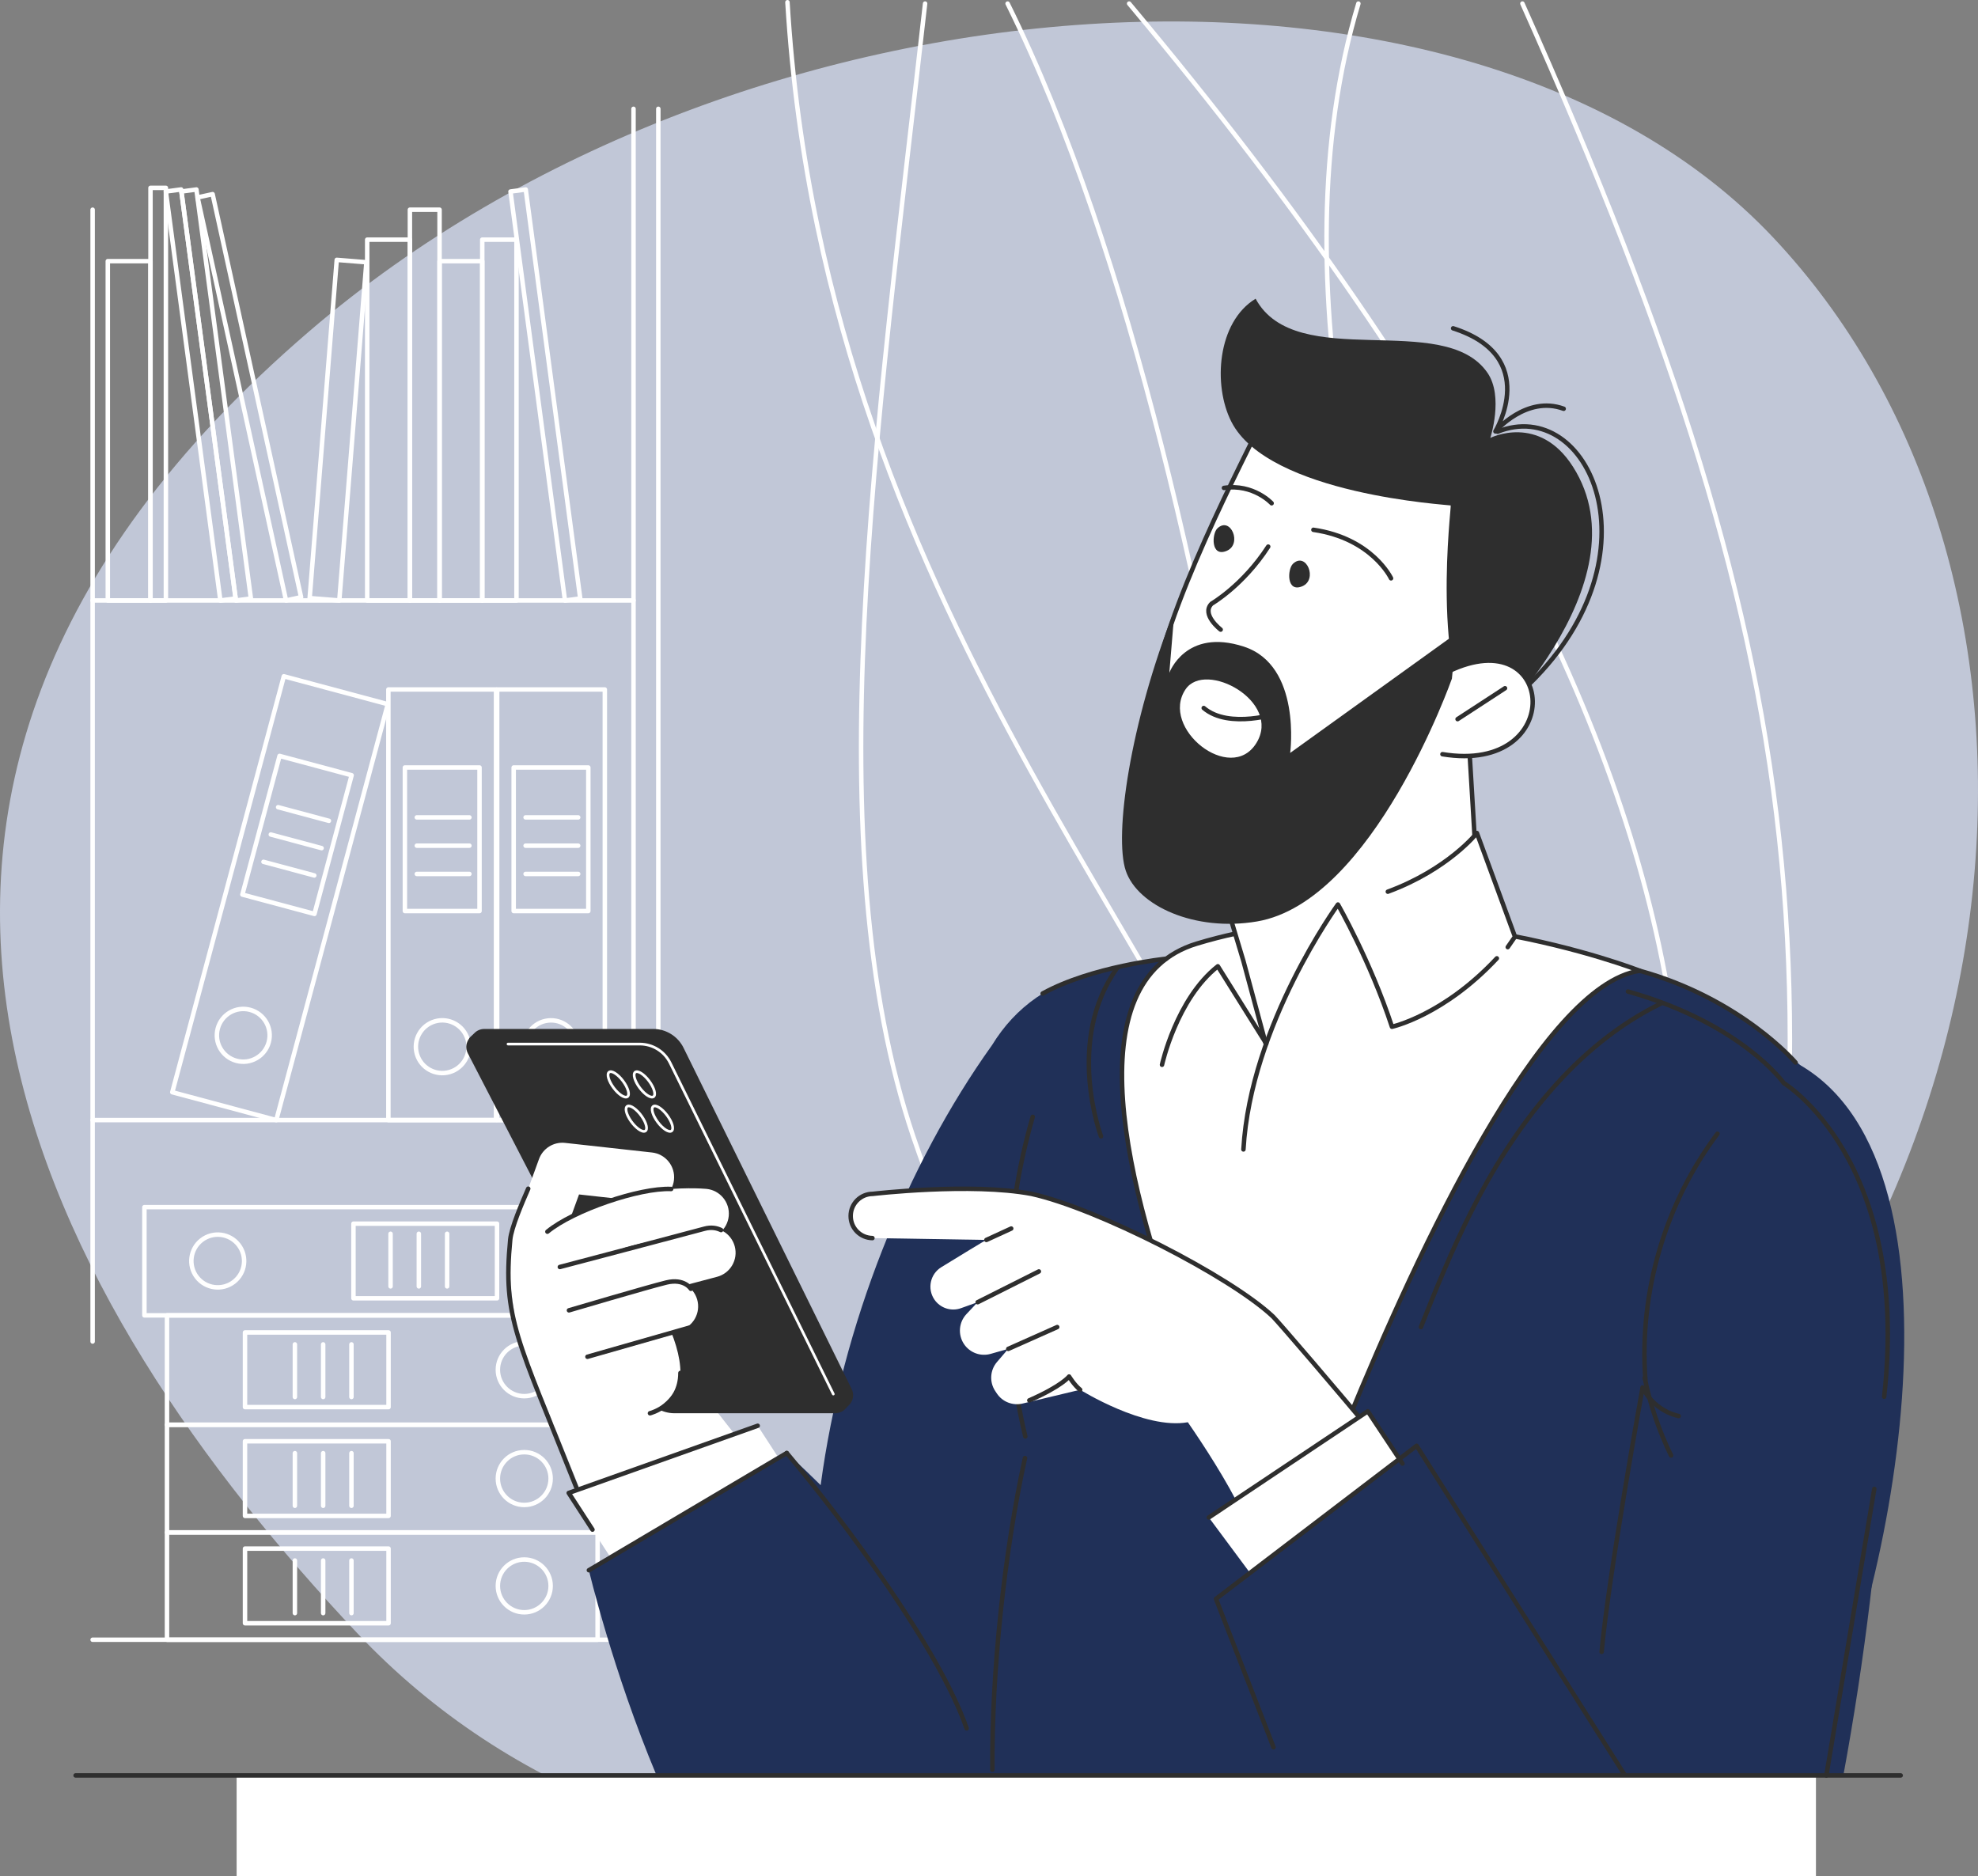 <?xml version="1.0" encoding="UTF-8"?><svg id="Layer_2" xmlns="http://www.w3.org/2000/svg" viewBox="0 0 4425.55 4197.21"><rect x="0" y="0" width="4425.55" height="4197.21" fill="#808080" stroke="none"/><defs><style>.cls-1,.cls-2{fill:#fff;}.cls-3,.cls-4,.cls-5,.cls-6{fill:none;}.cls-3,.cls-4,.cls-5,.cls-6,.cls-2{stroke-linecap:round;stroke-linejoin:round;}.cls-3,.cls-5{stroke:#fff;}.cls-3,.cls-6{stroke-width:6px;}.cls-4,.cls-5,.cls-2{stroke-width:10px;}.cls-4,.cls-2{stroke:#2e2e2e;}.cls-7{fill:#c1c7d7;}.cls-6{stroke:#000;}.cls-8{fill:#203058;}.cls-9{fill:#2e2e2e;}</style></defs><g id="Layer_1-2"><path class="cls-7" d="m3966.35,530.4c681.65,722.32,623.3,2077.48-302.11,2950.78-925.41,873.31-2182.99,895.33-2864.64,173.01C117.96,2931.87-542.77,1800.68,692.39,740.79,1658.02-87.83,3284.7-191.92,3966.35,530.4Z"/><g><path class="cls-5" d="m1761.83,5c85.12,1410.71,983.87,2203.44,1138.28,2898.58,78.5,353.38-187.03,805.09-373.54,1055.65"/><path class="cls-5" d="m2069.8,7.99c-109.15,968.02-245.33,1886.21-26.41,2535.14,143.79,426.2,481.64,1012.91,701.08,1416.1"/><path class="cls-5" d="m2254.41,7.99c551.89,1112.24,704.63,3283.87,773.89,3672.41,17.67,99.14,56.08,193.4,103.49,278.83"/><path class="cls-5" d="m3039.23,7.99c-371.76,1237.95,846.5,3027.11,583.68,3951.24"/><path class="cls-5" d="m3406.23,7.99c680.04,1520.82,738.26,2294.53,386.7,3951.24"/><path class="cls-5" d="m2526.29,7.99c1555.49,1856.97,1408.05,2927.46,851.85,3954.85"/></g><g><line class="cls-5" x1="207.23" y1="469.14" x2="207.23" y2="3001.37"/><line class="cls-5" x1="1417.42" y1="3603.44" x2="1417.42" y2="243.45"/><line class="cls-5" x1="1472.92" y1="3867.76" x2="1472.92" y2="243.45"/><line class="cls-5" x1="1417.42" y1="1343.43" x2="207.23" y2="1343.43"/><line class="cls-5" x1="1417.42" y1="2506.02" x2="207.23" y2="2506.02"/><line class="cls-5" x1="1417.42" y1="3668.61" x2="207.23" y2="3668.61"/><g><rect class="cls-5" x="241.18" y="584.28" width="95.54" height="759.15"/><rect class="cls-5" x="1079" y="536.16" width="76.57" height="807.27"/><rect class="cls-5" x="821.56" y="536.16" width="95.54" height="807.27"/><rect class="cls-5" x="983.46" y="584.28" width="95.54" height="759.15"/><rect class="cls-5" x="917.1" y="469.14" width="66.36" height="874.28"/><rect class="cls-5" x="723.03" y="582.84" width="66.54" height="759.15" transform="translate(79.24 -57.3) rotate(4.58)"/><rect class="cls-5" x="336.72" y="420.3" width="34.44" height="923.12"/><rect class="cls-5" x="432" y="422.07" width="34.44" height="923.12" transform="translate(-112.85 67.12) rotate(-7.59)"/><rect class="cls-5" x="466.74" y="422.11" width="33.89" height="923.12" transform="translate(-112.55 71.68) rotate(-7.59)"/><rect class="cls-5" x="540.61" y="427.34" width="34.44" height="923.12" transform="translate(-177.59 140.25) rotate(-12.38)"/><rect class="cls-5" x="1203.04" y="422.07" width="34.44" height="923.12" transform="translate(-106.08 169.03) rotate(-7.59)"/></g><g><rect class="cls-5" x="1149.29" y="1717.11" width="166.99" height="321.19" transform="translate(2465.58 3755.41) rotate(180)"/><line class="cls-5" x1="1293.65" y1="1828.76" x2="1175.96" y2="1828.76"/><line class="cls-5" x1="1293.65" y1="1892.03" x2="1175.96" y2="1892.03"/><line class="cls-5" x1="1293.65" y1="1955.29" x2="1175.96" y2="1955.29"/><rect class="cls-5" x="905.88" y="1717.11" width="166.99" height="321.19" transform="translate(1978.76 3755.41) rotate(180)"/><line class="cls-5" x1="1050.24" y1="1828.76" x2="932.55" y2="1828.76"/><line class="cls-5" x1="1050.24" y1="1892.03" x2="932.55" y2="1892.03"/><line class="cls-5" x1="1050.24" y1="1955.29" x2="932.55" y2="1955.29"/><rect class="cls-5" x="580.99" y="1707.35" width="166.99" height="321.2" transform="translate(822.56 3844.26) rotate(-164.99)"/><g><circle class="cls-5" cx="1232.79" cy="2341.92" r="59.04" transform="translate(-477.96 322.59) rotate(-12.51)"/><rect class="cls-5" x="1112.36" y="1542.57" width="240.86" height="963.45" transform="translate(2465.58 4048.59) rotate(180)"/><circle class="cls-5" cx="989.38" cy="2341.92" r="59.04" transform="translate(-615.31 370.01) rotate(-16.24)"/><rect class="cls-5" x="868.95" y="1542.57" width="240.86" height="963.45" transform="translate(1978.76 4048.59) rotate(180)"/><path class="cls-5" d="m487.24,2301.04c-8.44,31.49,10.24,63.87,41.74,72.32,31.49,8.44,63.87-10.24,72.32-41.74,8.44-31.49-10.24-63.87-41.74-72.32-31.49-8.44-63.87,10.24-72.32,41.74Z"/><rect class="cls-5" x="506.09" y="1527.82" width="240.86" height="963.45" transform="translate(711.26 4112.78) rotate(-164.99)"/></g><line class="cls-5" x1="735.94" y1="1836.44" x2="622.27" y2="1805.96"/><line class="cls-5" x1="719.56" y1="1897.55" x2="605.88" y2="1867.07"/><line class="cls-5" x1="703.18" y1="1958.66" x2="589.5" y2="1928.18"/></g><g><path class="cls-5" d="m1172.95,3489.14c32.61,0,59.04,26.43,59.04,59.04s-26.43,59.04-59.04,59.04-59.04-26.43-59.04-59.04,26.43-59.04,59.04-59.04Z"/><rect class="cls-5" x="625.24" y="3387.59" width="166.99" height="321.19" transform="translate(-2839.44 4256.92) rotate(-90)"/><rect class="cls-5" x="735.25" y="3066.81" width="240.16" height="963.45" transform="translate(-2693.21 4403.87) rotate(-90)"/><line class="cls-5" x1="659.79" y1="3609.04" x2="659.79" y2="3491.35"/><line class="cls-5" x1="723.06" y1="3609.04" x2="723.06" y2="3491.35"/><line class="cls-5" x1="786.33" y1="3609.04" x2="786.33" y2="3491.35"/><path class="cls-5" d="m1172.95,3248.99c32.61,0,59.04,26.43,59.04,59.04s-26.43,59.04-59.04,59.04-59.04-26.43-59.04-59.04,26.43-59.04,59.04-59.04Z"/><rect class="cls-5" x="625.24" y="3147.43" width="166.99" height="321.19" transform="translate(-2599.29 4016.77) rotate(-90)"/><rect class="cls-5" x="734.9" y="2826.3" width="240.86" height="963.45" transform="translate(-2452.7 4163.36) rotate(-90)"/><line class="cls-5" x1="659.79" y1="3368.89" x2="659.79" y2="3251.2"/><line class="cls-5" x1="723.06" y1="3368.89" x2="723.06" y2="3251.2"/><line class="cls-5" x1="786.33" y1="3368.89" x2="786.33" y2="3251.2"/><path class="cls-5" d="m1172.95,3005.58c32.61,0,59.04,26.43,59.04,59.04s-26.43,59.04-59.04,59.04-59.04-26.43-59.04-59.04,26.43-59.04,59.04-59.04Z"/><rect class="cls-5" x="625.24" y="2904.02" width="166.99" height="321.19" transform="translate(-2355.88 3773.35) rotate(-90)"/><rect class="cls-5" x="732.99" y="2583.53" width="244.69" height="963.45" transform="translate(-2209.92 3920.58) rotate(-90)"/><line class="cls-5" x1="659.79" y1="3125.48" x2="659.79" y2="3007.79"/><line class="cls-5" x1="723.06" y1="3125.48" x2="723.06" y2="3007.79"/><line class="cls-5" x1="786.33" y1="3125.48" x2="786.33" y2="3007.79"/><circle class="cls-5" cx="487.21" cy="2821.2" r="59.04" transform="translate(-1619.51 882.57) rotate(-37.58)"/><rect class="cls-5" x="867.92" y="2660.61" width="166.99" height="321.2" transform="translate(3772.62 1869.79) rotate(90)"/><rect class="cls-5" x="683.76" y="2340.12" width="242.14" height="963.45" transform="translate(3626.67 2017.01) rotate(90)"/><line class="cls-5" x1="1000.36" y1="2760.34" x2="1000.36" y2="2878.03"/><line class="cls-5" x1="937.1" y1="2760.34" x2="937.1" y2="2878.03"/><line class="cls-5" x1="873.83" y1="2760.34" x2="873.83" y2="2878.03"/></g></g><g><g><g><path class="cls-8" d="m3328.54,3972.21c-3.9-29.81-4.35-62.67-.81-98.69,40.08-408.47,417.2-1653.91,698.81-1491.26,401.84,232.1,204.87,1229.47,9.93,1589.95h-707.93Z"/><path class="cls-8" d="m4187.81,2669.46c-127.26-466.63-692.05-706.82-1722.88-497.59-114.18,23.17-193.27,81.45-245.26,166.27-.02.03-.04.05-.06.08-191.38,267.69-335.62,626.6-383.45,984.58-45.86-45.47-75.87-71.91-75.87-71.91l-442.73,262.19s53.05,224.63,151.44,459.13h2655.27c96.18-520.14,127.8-1067.15,63.54-1302.76Z"/><path class="cls-2" d="m3668.63,2171.86c-218.51,31.65-493.6,618.81-653.15,1007.96-80.17,195.54-131.16,341.08-131.16,341.08,0,0-119.41-222.57-223.29-491.67-143.86-372.7-257.92-834.62,16.48-917.98,472.53-143.54,991.12,60.61,991.12,60.61Z"/><g><g><polygon class="cls-2" points="3276.27 1487.64 3313.64 2112.69 2865.05 2457.97 2782.04 2150.18 2655.87 1730.64 3276.27 1487.64"/><g><g><g><g><path class="cls-2" d="m2573.87,1575.83c28.91-212.96,211.82-552.17,253.1-641.94,41.28-89.77-3.17-101.54,239.67,4.38,242.84,105.92,401.26,80.62,261.63,489.17-27.66,80.94-745.9,476.16-745.9,476.16,0,0-25.96-199.16-8.5-327.76Z"/><path class="cls-9" d="m3309.98,1654.11c-111.59-147.71-61.85-522.01-64.22-523.29-2.37-1.28-407.41-23.98-490.63-187.1-41.61-81.56-32-222.89,54.14-275.42,90.34,167.03,421.84,24.1,518.94,165.98,36.44,53.24,6.19,145.48,6.19,145.48,0,0,108.74-55.06,184.91,64.38,166.81,261.59-209.33,609.98-209.33,609.98Z"/><path class="cls-1" d="m3241.09,1501.86l-13.8,185.51c279.38,45.81,254.5-301.2,13.8-185.51Z"/><path class="cls-4" d="m3227.29,1687.37c279.38,45.81,254.5-301.2,13.8-185.51"/></g><path class="cls-6" d="m3066.44,1692.93c-147.56,140.34-392.54,41.8-392.54,41.8"/></g><path class="cls-9" d="m2627.97,1364.45c-100.31,253.87-135.62,505.73-109.13,583.8,26.48,78.07,154.28,136.92,293.45,113.34,260.48-44.15,436.17-543.2,436.17-543.2l10.1-101.41-371.92,267.53s26.2-195.73-103.88-237.9c-130.07-42.17-166.51,58.7-166.51,58.7l11.73-140.86Z"/><path class="cls-1" d="m2652.52,1542.25c-58.22,86.45,100.59,213.5,158.36,120.34,57.76-93.16-114.11-186.05-158.36-120.34Z"/><path class="cls-4" d="m2693.18,1584.05c57.18,48.64,168.49,10.97,168.49,10.97"/><path class="cls-4" d="m3251.21,734.54c196.7,62.91,94.63,230.61,94.63,230.61,0,0,69.14-81.35,152.7-50.63"/><path class="cls-4" d="m3350.55,965.82c203.7-81.26,366.95,273.98,72.66,563"/></g><path class="cls-4" d="m2837.49,1222.93c-56.09,86.89-126.61,127.63-126.61,127.63-24.02,24.13,20.24,58.07,20.24,58.07"/></g></g><path class="cls-4" d="m2938.59,1185.34c131.65,19.13,173.72,108.53,173.72,108.53"/><path class="cls-4" d="m2738.45,1091.64c66.01-9.83,106.69,34.3,106.69,34.3"/><line class="cls-4" x1="3367.3" y1="1539.79" x2="3261.15" y2="1608.93"/><path class="cls-9" d="m2892.82,1261.39c29.74-28.22,56.43,35.59,20.67,50.35-35.76,14.77-33.05-38.61-20.67-50.35Z"/><path class="cls-9" d="m2723.72,1182.17c29.74-28.22,56.43,35.59,20.67,50.35-35.76,14.77-33.05-38.61-20.67-50.35Z"/><g><path class="cls-1" d="m3387.64,2086.66l-81.85-222.95s-146.02,148.69-312.3,159.99c0,0-167.63,224.39-187.01,443.94-19.37,219.55,0,322.86,0,322.86,0,0,560.17-359.99,581.16-703.84Z"/><path class="cls-4" d="m3349.03,2144.08c-119.59,127.99-234.68,153.06-234.68,153.06-48.68-147.8-120.86-273.43-120.86-273.43,0,0-195.62,268.91-211.45,547.92"/><path class="cls-4" d="m2833.07,2334.96l-108.25-173.1c-92.73,72.88-124.98,220.4-124.98,220.4"/></g></g><g><path class="cls-1" d="m1670.02,3242.31c-131.69-168.43-220.13-277.19-220.13-277.19-31.27-49.05-286.24,34.7-261.29,99.07,0,0,53.22,131.03,121.6,299.39l359.81-121.27Z"/><path class="cls-9" d="m1083.68,2302.06h377.71c28.86,0,55.22,16.4,67.98,42.29l376.18,763.37c5.91,11.99,3.37,25.15-4.28,34.14-1.35,1.59-13.31,13.13-14.96,14.43-5.2,4.09-22.99-32.88-30.42-32.88l-315.79,7.55c-28.34,0-54.31-15.81-67.32-40.98l-395.02-764.13c-5.46-10.55-33.09,5.84-27.52-3.02,1.2-1.92,9.6-9.84,11.19-11.46,5.54-5.66,13.29-9.29,22.26-9.29Z"/><path class="cls-9" d="m1074.59,2311.15h377.71c28.86,0,55.22,16.4,67.98,42.29l376.18,763.37c10.24,20.77-4.88,45.07-28.04,45.07h-359.26c-28.34,0-54.31-15.81-67.32-40.98l-395.02-764.13c-10.76-20.8,4.35-45.61,27.77-45.61Z"/><path class="cls-3" d="m1136.64,2335.9h294.79c28.86,0,55.22,16.4,67.98,42.29l365.01,740.7"/><path class="cls-1" d="m1164.72,2719.72c133.65-70.01,358.13,204.27,357.66,351.95-.34,104.08-235.17,178.8-310.38,49.87-75.21-128.93-92.4-378.19-47.27-401.83Z"/><path class="cls-1" d="m1200.62,2826.25c-6.31,0-12.73-1.08-19-3.36-28.87-10.5-43.76-42.41-33.27-71.27l57.57-158.34c8.77-24.11,32.89-39.09,58.38-36.28l194.47,21.49c30.53,3.37,52.55,30.86,49.17,61.39-3.37,30.53-30.86,52.56-61.39,49.17l-151.03-16.69-42.64,117.26c-8.22,22.59-29.55,36.63-52.27,36.63Z"/><path class="cls-1" d="m1244.26,2866.66c-15.99,0-31.87-6.86-42.87-20.14-19.59-23.66-16.3-58.72,7.36-78.31,153.49-127.11,362.74-109.16,371.57-108.33,30.58,2.86,53.06,29.97,50.19,60.56-2.86,30.58-29.98,53.05-60.56,50.19-1.57-.13-172.82-14.01-290.26,83.25-10.38,8.59-22.95,12.78-35.44,12.78Z"/><path class="cls-1" d="m1266.75,2944.03c-24.62,0-47.13-16.48-53.73-41.4-7.86-29.69,9.84-60.14,39.54-67.99l323.4-85.58c29.7-7.86,60.14,9.84,67.99,39.54,7.86,29.69-9.84,60.14-39.54,67.99l-323.4,85.58c-4.77,1.26-9.55,1.86-14.26,1.86Z"/><path class="cls-1" d="m1288.25,3040.73c-24.2,0-46.47-15.92-53.45-40.35-8.44-29.53,8.66-60.32,38.2-68.76l218.1-62.32c29.53-8.44,60.32,8.66,68.76,38.2,8.44,29.53-8.66,60.32-38.2,68.76l-218.1,62.32c-5.1,1.46-10.25,2.15-15.31,2.15Z"/><path class="cls-4" d="m1252.56,2834.64s281.09-74.09,323.4-85.58c15.22-4.13,27.67-1.76,37.36,2.97"/><path class="cls-4" d="m1273,2931.62s178.15-52.66,218.1-62.32c39.96-9.66,54.67,14.21,54.67,14.21"/><line class="cls-4" x1="1314.33" y1="3035.5" x2="1545.77" y2="2969.37"/><path class="cls-4" d="m1224.73,2755.65c57.92-47.86,206.19-98.64,276.92-95.53"/><ellipse class="cls-3" cx="1441.83" cy="2426.09" rx="12.95" ry="34.23" transform="translate(-1167.88 1351.75) rotate(-36.9)"/><ellipse class="cls-3" cx="1383.39" cy="2426.09" rx="12.95" ry="34.23" transform="translate(-1179.58 1316.65) rotate(-36.9)"/><ellipse class="cls-3" cx="1482.09" cy="2502.79" rx="12.95" ry="34.23" transform="translate(-1205.86 1391.28) rotate(-36.9)"/><path class="cls-3" d="m1439.22,2502.79c9.35,15.71,9.96,28.45,1.35,28.45s-23.16-12.74-32.52-28.45c-9.35-15.71-9.96-28.45-1.36-28.45s23.16,12.74,32.52,28.45Z"/><path class="cls-4" d="m1522.38,3071.68c0,73.53-68.14,90.21-68.14,90.21"/><polygon class="cls-1" points="1272.42 3340.2 1695.25 3189.87 1739.21 3257.52 1363.19 3480.21 1272.42 3340.2"/></g></g><path class="cls-4" d="m3717.79,2244.32c-193.81,94.4-331.1,276.83-427.67,469.57-41.58,82.99-76.93,168.78-110.96,255.19"/><path class="cls-4" d="m1760.28,3250.89c133.02,157.87,341.36,440.35,402.45,616.02"/><path class="cls-4" d="m2310.62,2498.71c-67.05,231.59-72.83,480.61-16.61,715.06"/><path class="cls-4" d="m2293.3,3262.08c-46.56,211.69-74.67,480.4-72.92,697.15"/><path class="cls-4" d="m3842.6,2536.49c-117.26,156.2-175.64,355.55-161.17,550.33"/><path class="cls-4" d="m3679.83,3082.6c12.2,60.13,32.09,118.7,59.04,173.82"/><path class="cls-4" d="m3755.89,3168.14c-34.63-7.83-65.19-32.03-80.75-63.94,0,0-76.5,421.57-91.64,591.53"/><g><g><g><path class="cls-1" d="m3078.93,3215.88c-71.39-87.54-218.48-256.96-218.48-256.96-3.9-4.78-8.03-9.25-12.38-13.42-4.6-5.51-10.4-11.15-17.52-16.95-91.52-74.46-387.92-231.94-522.8-257.52s-355,0-355,0c-27.32,0-49.47,22.15-49.47,49.47s21.66,49.02,48.66,49.46l254.98,4.15c-2.78.93-58.99,35.27-100.83,60.95-24.7,15.16-31.88,47.78-15.84,71.91,13.02,19.58,37.72,27.76,59.85,19.82l37.27-13.37-24.99,26.56c-17.21,18.3-19.55,46.05-5.64,66.97,13.01,19.57,37.18,28.48,59.78,22.06l39.34-11.18-25.12,29.27c-15.76,18.37-17.39,44.98-3.99,65.13l3.52,5.3c12.55,18.87,35.54,27.91,57.59,22.64l128.88-30.84s144.11,90.13,240.91,72.64c36.18,52.43,86.21,129.34,121,200.45l300.26-166.56Z"/><path class="cls-4" d="m3078.93,3215.88c-81.55-99.07-219.97-259.82-230.86-270.38-96.02-90.4-393.96-242.3-540.32-274.46-134.88-25.57-355,0-355,0-27.32,0-49.47,22.15-49.47,49.47s21.66,49.02,48.66,49.46"/><line class="cls-4" x1="2206.92" y1="2774.12" x2="2262.48" y2="2748.61"/><line class="cls-4" x1="2187.37" y1="2913.44" x2="2324.38" y2="2844.59"/><line class="cls-4" x1="2255.87" y1="3017.85" x2="2365.41" y2="2969.07"/></g><path class="cls-4" d="m2416.76,3109.35c-13.49-10.89-24.78-29.64-24.78-29.64,0,0-15.71,21.21-89.01,53.32"/></g><polygon class="cls-1" points="2704.62 3395.04 3060.28 3157.5 3130.22 3262.35 2795.35 3517.2 2704.62 3395.04"/></g><polygon class="cls-8" points="3169.57 3234.66 2720.63 3577.12 2873.82 3972.21 3635.67 3972.21 3169.57 3234.66"/><polyline class="cls-4" points="3635.67 3972.21 3169.57 3234.66 2720.63 3577.12 2849.35 3909.09"/></g><path class="cls-4" d="m1289.27,3327.51c-131.51-331.76-164.79-377.99-147.66-554.11,2.59-26.67,25.56-80.36,40.25-113.97"/><polyline class="cls-4" points="1325.6 3422.24 1272.42 3340.2 1695.25 3189.87"/><line class="cls-4" x1="1317.55" y1="3513.08" x2="1760.28" y2="3250.89"/><polyline class="cls-4" points="2704.62 3395.04 3060.28 3157.5 3137.86 3274.44"/><path class="cls-2" d="m3105.1,1994.99c135.47-49.94,199.3-131.28,199.3-131.28l85.18,232-16.17,23.3"/><path class="cls-4" d="m3642.38,2218.33c254.78,71.77,348.68,204.97,348.68,204.97,0,0,283.27,170.46,224.57,701.61"/><line class="cls-4" x1="4193.56" y1="3331.01" x2="4086.26" y2="3972.21"/><path class="cls-4" d="m2332.83,2222.79c110.14-60.93,276.58-77.85,276.58-77.85"/><path class="cls-4" d="m3668.63,2171.86c227.65,63.15,348.76,205.4,348.76,205.4"/><path class="cls-4" d="m2500.09,2164.87c-117.72,162.24-36.71,377.46-36.71,377.46"/></g><g><rect class="cls-1" x="529.41" y="3972.21" width="3533.56" height="225"/><line class="cls-4" x1="169.16" y1="3972.21" x2="4252.57" y2="3972.21"/></g></g></svg>